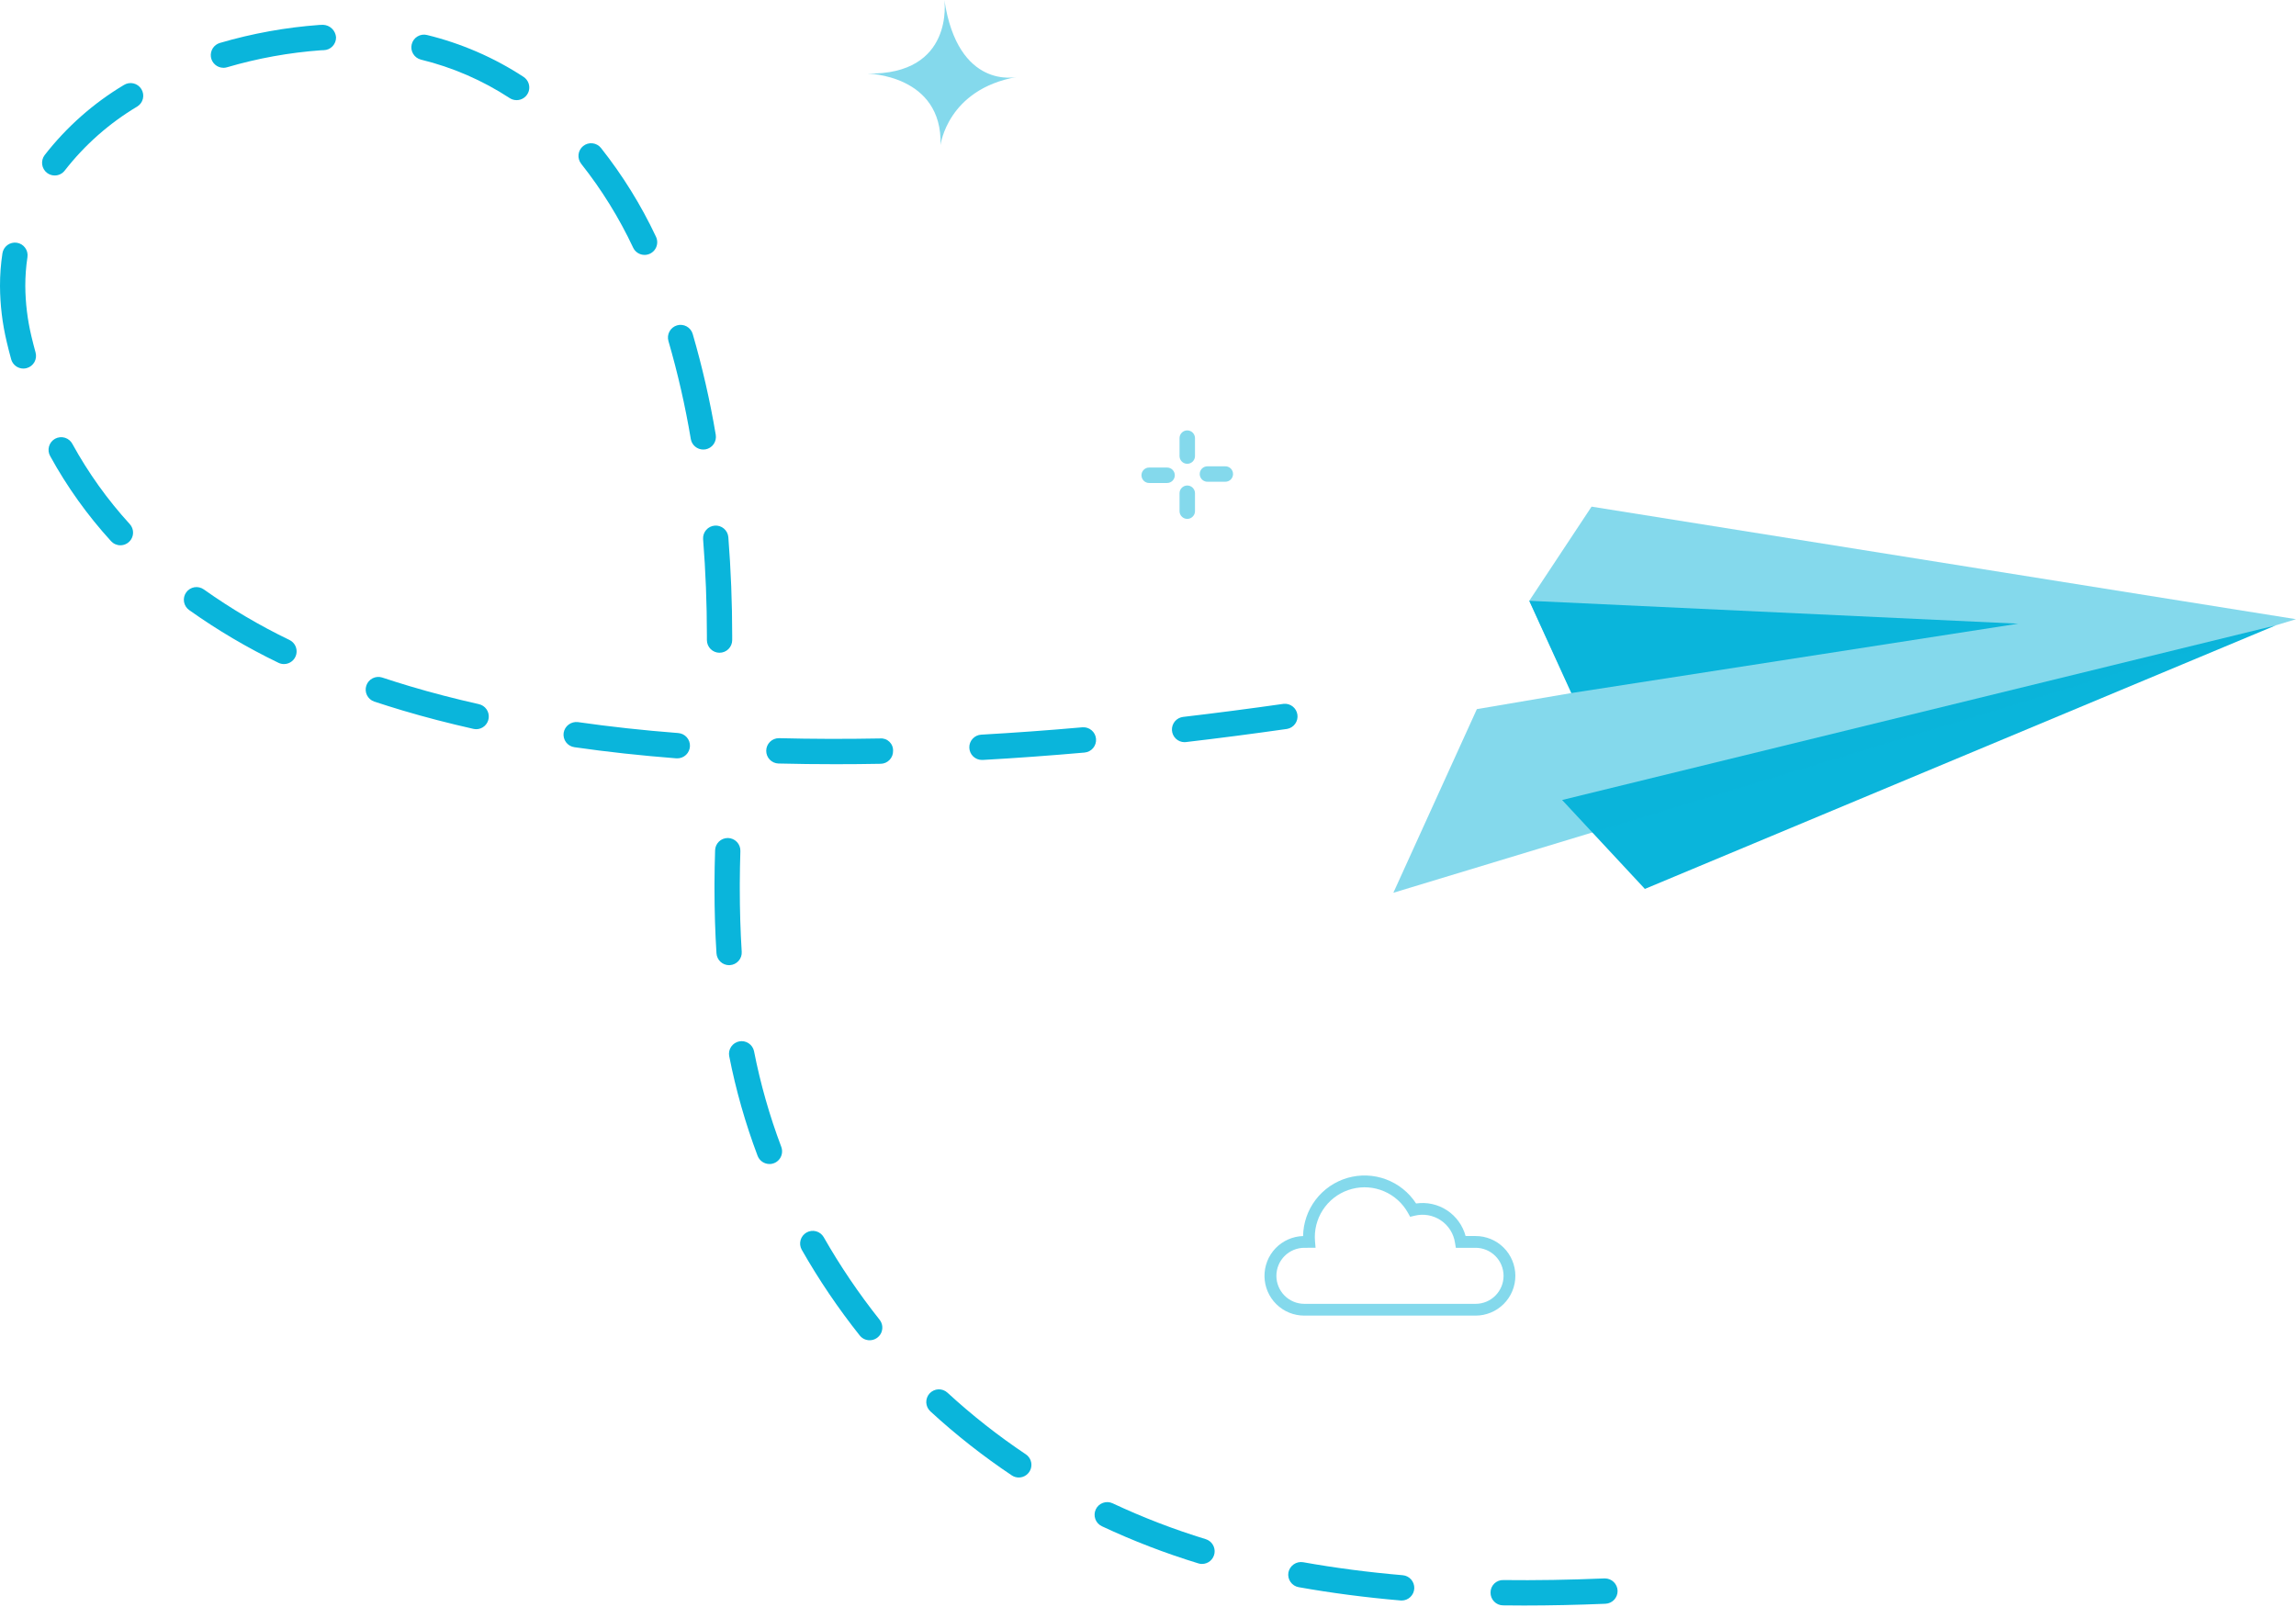 <svg width="110" height="77" viewBox="0 0 110 77" fill="none" xmlns="http://www.w3.org/2000/svg">
<path d="M56.881 23.263C56.783 23.263 56.689 23.302 56.62 23.372C56.55 23.441 56.511 23.535 56.511 23.634V24.492C56.511 24.591 56.55 24.685 56.62 24.754C56.689 24.824 56.783 24.863 56.881 24.863C56.979 24.863 57.073 24.824 57.142 24.754C57.212 24.685 57.251 24.591 57.251 24.492V23.635C57.251 23.586 57.242 23.538 57.223 23.493C57.205 23.448 57.177 23.407 57.143 23.372C57.109 23.338 57.068 23.31 57.023 23.291C56.978 23.273 56.93 23.263 56.881 23.263Z" fill="#0AB5DB" fill-opacity="0.5"/>
<path d="M55.914 22.402H55.056C54.958 22.402 54.864 22.441 54.795 22.51C54.725 22.58 54.687 22.674 54.687 22.772C54.687 22.87 54.725 22.965 54.795 23.034C54.864 23.104 54.958 23.143 55.056 23.143H55.914C56.012 23.143 56.106 23.104 56.175 23.034C56.245 22.965 56.284 22.87 56.284 22.772C56.284 22.674 56.245 22.58 56.175 22.51C56.106 22.441 56.012 22.402 55.914 22.402Z" fill="#0AB5DB" fill-opacity="0.5"/>
<path d="M56.881 20.623C56.832 20.622 56.784 20.632 56.739 20.651C56.695 20.669 56.654 20.696 56.62 20.731C56.585 20.765 56.558 20.806 56.539 20.851C56.521 20.896 56.511 20.944 56.511 20.992V21.853C56.511 21.951 56.55 22.045 56.62 22.115C56.689 22.184 56.783 22.223 56.881 22.223C56.979 22.223 57.073 22.184 57.142 22.115C57.212 22.045 57.251 21.951 57.251 21.853V20.994C57.251 20.946 57.242 20.897 57.223 20.852C57.205 20.807 57.177 20.766 57.143 20.732C57.109 20.697 57.068 20.669 57.023 20.651C56.978 20.632 56.93 20.622 56.881 20.623Z" fill="#0AB5DB" fill-opacity="0.5"/>
<path d="M58.706 22.343H57.848C57.75 22.343 57.656 22.382 57.586 22.451C57.517 22.521 57.478 22.615 57.478 22.713C57.478 22.811 57.517 22.905 57.586 22.975C57.656 23.044 57.75 23.083 57.848 23.083H58.705C58.803 23.083 58.897 23.044 58.967 22.975C59.036 22.905 59.075 22.811 59.075 22.713C59.075 22.615 59.036 22.521 58.967 22.451C58.897 22.382 58.803 22.343 58.705 22.343H58.706Z" fill="#0AB5DB" fill-opacity="0.5"/>
<path d="M45.244 0C45.244 0 45.748 3.607 41.543 3.525C41.543 3.525 45.156 3.564 45.062 6.946C45.062 6.946 45.387 4.284 48.702 3.69C48.7 3.688 45.898 4.331 45.244 0Z" fill="#0AB5DB" fill-opacity="0.5"/>
<path d="M70.695 63.038H62.491C61.99 63.04 61.509 62.844 61.151 62.493C60.794 62.142 60.589 61.664 60.581 61.162C60.573 60.661 60.762 60.176 61.108 59.814C61.455 59.452 61.929 59.24 62.43 59.226C62.44 58.594 62.653 57.982 63.036 57.481C63.42 56.979 63.954 56.614 64.56 56.439C65.167 56.264 65.813 56.289 66.404 56.51C66.995 56.73 67.5 57.135 67.844 57.665C68.362 57.589 68.889 57.706 69.326 57.993C69.763 58.281 70.08 58.719 70.216 59.225H70.696C71.201 59.225 71.685 59.426 72.042 59.783C72.399 60.141 72.6 60.626 72.6 61.132C72.6 61.637 72.399 62.122 72.042 62.48C71.685 62.837 71.201 63.038 70.696 63.038H70.695ZM62.491 59.789C62.136 59.789 61.795 59.931 61.544 60.182C61.292 60.434 61.151 60.776 61.151 61.132C61.151 61.488 61.292 61.829 61.544 62.081C61.795 62.333 62.136 62.474 62.491 62.474H70.695C71.05 62.474 71.391 62.333 71.642 62.081C71.894 61.829 72.035 61.488 72.035 61.132C72.035 60.776 71.894 60.434 71.642 60.182C71.391 59.931 71.05 59.789 70.695 59.789H69.748L69.709 59.551C69.677 59.334 69.6 59.125 69.482 58.938C69.364 58.752 69.209 58.593 69.026 58.471C68.843 58.348 68.636 58.266 68.42 58.228C68.203 58.191 67.981 58.199 67.767 58.253L67.56 58.303L67.456 58.116C67.2 57.654 66.797 57.291 66.312 57.082C65.827 56.874 65.287 56.833 64.776 56.966C64.266 57.098 63.813 57.397 63.49 57.815C63.167 58.233 62.992 58.746 62.992 59.275C62.992 59.345 62.996 59.414 63.002 59.481L63.028 59.788L62.491 59.789Z" fill="#0AB5DB" fill-opacity="0.5"/>
<path d="M74.84 38.332L78.805 42.593L109.03 29.964L74.84 38.332Z" fill="#0AB5DB"/>
<path d="M76.251 24.276L73.266 28.787L75.284 33.208L70.756 33.978L66.755 42.777L110 29.669L76.251 24.276Z" fill="#0AB5DB" fill-opacity="0.5"/>
<path d="M75.284 33.208L73.266 28.787L96.689 29.884L75.284 33.208Z" fill="#0AB5DB"/>
<path d="M73.009 76.929C72.676 76.929 72.343 76.927 72.01 76.922C71.931 76.922 71.852 76.905 71.779 76.874C71.706 76.843 71.639 76.797 71.584 76.74C71.528 76.683 71.484 76.616 71.454 76.542C71.425 76.468 71.41 76.388 71.411 76.309C71.41 76.228 71.426 76.149 71.456 76.075C71.487 76.001 71.532 75.934 71.59 75.877C71.647 75.821 71.715 75.778 71.79 75.749C71.864 75.719 71.944 75.706 72.024 75.709C73.593 75.727 75.152 75.702 76.861 75.631H76.887C77.046 75.63 77.2 75.692 77.314 75.803C77.428 75.914 77.494 76.066 77.498 76.225C77.501 76.385 77.441 76.539 77.332 76.655C77.222 76.771 77.072 76.839 76.913 76.845C75.543 76.901 74.266 76.929 73.009 76.929ZM67.153 76.689C67.135 76.689 67.117 76.689 67.099 76.687C65.43 76.544 63.787 76.33 62.218 76.05C62.139 76.036 62.064 76.007 61.997 75.964C61.93 75.921 61.872 75.865 61.827 75.799C61.781 75.734 61.749 75.66 61.732 75.582C61.715 75.504 61.713 75.424 61.727 75.345C61.758 75.188 61.848 75.049 61.98 74.957C62.111 74.865 62.273 74.828 62.431 74.854C63.964 75.128 65.57 75.337 67.204 75.477C67.36 75.491 67.504 75.564 67.607 75.682C67.71 75.799 67.763 75.952 67.757 76.108C67.75 76.264 67.684 76.412 67.571 76.52C67.459 76.628 67.309 76.689 67.153 76.689ZM57.587 74.937C57.527 74.937 57.467 74.928 57.409 74.909C55.829 74.426 54.285 73.832 52.789 73.13C52.644 73.062 52.531 72.938 52.477 72.787C52.422 72.635 52.43 72.468 52.498 72.323C52.566 72.177 52.69 72.064 52.841 72.01C52.992 71.955 53.159 71.963 53.304 72.031C54.749 72.708 56.239 73.282 57.765 73.749C57.904 73.792 58.023 73.883 58.1 74.006C58.177 74.129 58.208 74.276 58.187 74.419C58.165 74.563 58.093 74.695 57.983 74.79C57.873 74.885 57.732 74.937 57.587 74.937ZM48.808 70.795C48.689 70.795 48.572 70.76 48.473 70.693C47.096 69.772 45.792 68.746 44.572 67.624C44.514 67.57 44.467 67.505 44.433 67.433C44.4 67.361 44.381 67.282 44.377 67.203C44.374 67.123 44.386 67.043 44.414 66.969C44.441 66.894 44.483 66.825 44.537 66.766C44.591 66.708 44.656 66.66 44.728 66.627C44.8 66.593 44.878 66.574 44.958 66.571C45.037 66.568 45.117 66.58 45.191 66.608C45.266 66.635 45.335 66.677 45.393 66.731C46.566 67.81 47.82 68.797 49.145 69.683C49.253 69.755 49.335 69.861 49.379 69.983C49.423 70.106 49.426 70.24 49.389 70.364C49.351 70.489 49.274 70.598 49.169 70.676C49.065 70.754 48.938 70.795 48.807 70.795H48.808ZM41.665 64.219C41.574 64.219 41.484 64.199 41.401 64.16C41.319 64.12 41.247 64.062 41.19 63.991C40.159 62.693 39.229 61.318 38.408 59.877C38.331 59.737 38.312 59.573 38.356 59.419C38.399 59.266 38.501 59.136 38.639 59.057C38.777 58.978 38.941 58.956 39.095 58.997C39.249 59.038 39.38 59.138 39.461 59.275C40.251 60.661 41.147 61.984 42.139 63.233C42.21 63.322 42.255 63.43 42.268 63.544C42.281 63.657 42.261 63.773 42.212 63.876C42.162 63.979 42.084 64.066 41.987 64.126C41.891 64.187 41.779 64.219 41.664 64.219L41.665 64.219ZM36.864 55.774C36.74 55.774 36.62 55.736 36.519 55.666C36.417 55.596 36.34 55.496 36.296 55.381C35.71 53.827 35.254 52.226 34.934 50.596C34.907 50.439 34.943 50.279 35.033 50.149C35.123 50.019 35.261 49.929 35.416 49.899C35.571 49.868 35.732 49.9 35.864 49.987C35.996 50.073 36.09 50.209 36.124 50.363C36.431 51.927 36.868 53.462 37.431 54.953C37.465 55.045 37.477 55.144 37.465 55.241C37.453 55.339 37.418 55.432 37.362 55.513C37.306 55.594 37.232 55.66 37.145 55.706C37.058 55.751 36.962 55.775 36.864 55.775V55.774ZM34.93 46.247C34.776 46.246 34.628 46.188 34.516 46.082C34.404 45.977 34.336 45.832 34.326 45.678C34.263 44.686 34.231 43.642 34.231 42.575V42.329C34.233 41.801 34.243 41.272 34.26 40.741C34.265 40.583 34.331 40.434 34.444 40.324C34.557 40.215 34.708 40.154 34.866 40.154H34.885C35.046 40.159 35.198 40.228 35.308 40.346C35.418 40.463 35.477 40.619 35.471 40.78C35.455 41.298 35.445 41.815 35.443 42.33V42.574C35.443 43.615 35.474 44.634 35.535 45.6C35.541 45.68 35.53 45.76 35.505 45.835C35.479 45.911 35.439 45.98 35.386 46.04C35.334 46.1 35.27 46.149 35.198 46.184C35.127 46.219 35.049 46.24 34.969 46.245C34.956 46.246 34.943 46.246 34.929 46.246L34.93 46.247Z" fill="#0AB5DB"/>
<path d="M40.026 36.617C39.1 36.617 38.189 36.606 37.294 36.584C37.135 36.578 36.986 36.511 36.876 36.396C36.767 36.281 36.707 36.128 36.709 35.969C36.711 35.81 36.775 35.659 36.887 35.547C36.999 35.435 37.151 35.371 37.31 35.37H37.325C38.89 35.409 40.504 35.414 42.168 35.383C42.249 35.376 42.33 35.387 42.406 35.414C42.483 35.441 42.552 35.485 42.611 35.541C42.669 35.597 42.715 35.665 42.745 35.74C42.776 35.816 42.79 35.897 42.786 35.978C42.788 36.057 42.775 36.137 42.746 36.211C42.717 36.286 42.673 36.354 42.618 36.411C42.563 36.469 42.497 36.515 42.424 36.547C42.351 36.579 42.272 36.596 42.193 36.597C41.461 36.611 40.739 36.617 40.026 36.617ZM47.046 36.413C46.888 36.414 46.736 36.353 46.622 36.242C46.509 36.132 46.443 35.981 46.439 35.823C46.434 35.665 46.492 35.511 46.6 35.395C46.707 35.279 46.856 35.209 47.014 35.201C48.581 35.112 50.209 34.995 51.853 34.849C52.013 34.835 52.172 34.885 52.295 34.989C52.419 35.092 52.496 35.24 52.51 35.401C52.524 35.561 52.474 35.72 52.371 35.844C52.268 35.967 52.12 36.044 51.959 36.059C50.303 36.205 48.662 36.325 47.081 36.413C47.07 36.413 47.058 36.413 47.046 36.413ZM32.446 36.336C32.431 36.336 32.415 36.336 32.398 36.336C30.711 36.204 29.069 36.026 27.518 35.802C27.439 35.791 27.363 35.764 27.295 35.724C27.226 35.683 27.166 35.629 27.119 35.566C27.071 35.502 27.036 35.429 27.017 35.352C26.997 35.275 26.992 35.194 27.004 35.115C27.029 34.957 27.114 34.815 27.242 34.719C27.37 34.623 27.531 34.58 27.689 34.6C29.215 34.819 30.831 34.996 32.493 35.124C32.65 35.136 32.796 35.207 32.901 35.325C33.006 35.442 33.061 35.596 33.055 35.753C33.049 35.91 32.982 36.059 32.869 36.168C32.755 36.277 32.604 36.338 32.446 36.337V36.336ZM56.75 35.561C56.595 35.561 56.447 35.501 56.335 35.395C56.223 35.288 56.156 35.143 56.147 34.989C56.139 34.834 56.189 34.683 56.288 34.564C56.387 34.446 56.528 34.37 56.681 34.351C58.255 34.166 59.86 33.958 61.496 33.725C61.651 33.708 61.807 33.753 61.931 33.85C62.054 33.946 62.136 34.087 62.158 34.242C62.18 34.398 62.142 34.556 62.05 34.683C61.959 34.81 61.822 34.897 61.667 34.926C60.021 35.161 58.405 35.371 56.821 35.556C56.797 35.559 56.773 35.561 56.75 35.561V35.561ZM22.81 34.938C22.765 34.938 22.72 34.933 22.676 34.923C21.505 34.659 20.362 34.363 19.282 34.041C18.822 33.903 18.37 33.761 17.925 33.615C17.775 33.562 17.652 33.453 17.581 33.31C17.511 33.167 17.5 33.002 17.55 32.851C17.6 32.7 17.707 32.575 17.848 32.502C17.989 32.429 18.154 32.415 18.305 32.462C18.738 32.605 19.179 32.744 19.627 32.878C20.681 33.193 21.796 33.482 22.941 33.739C23.087 33.771 23.216 33.856 23.304 33.978C23.391 34.1 23.431 34.25 23.414 34.399C23.398 34.548 23.327 34.686 23.216 34.786C23.104 34.886 22.959 34.941 22.81 34.94V34.938ZM13.605 31.819C13.514 31.819 13.423 31.798 13.341 31.758C11.846 31.037 10.415 30.192 9.062 29.231C8.997 29.185 8.942 29.126 8.9 29.059C8.858 28.991 8.829 28.916 8.816 28.837C8.803 28.758 8.805 28.678 8.823 28.6C8.841 28.523 8.874 28.449 8.921 28.384C8.967 28.319 9.025 28.264 9.093 28.222C9.161 28.18 9.236 28.151 9.314 28.138C9.393 28.125 9.473 28.128 9.551 28.146C9.628 28.164 9.701 28.197 9.766 28.243C11.064 29.164 12.436 29.974 13.87 30.665C13.993 30.725 14.092 30.825 14.152 30.949C14.211 31.073 14.226 31.213 14.196 31.347C14.165 31.481 14.09 31.601 13.983 31.686C13.876 31.772 13.742 31.819 13.605 31.819ZM34.473 31.277C34.313 31.277 34.158 31.213 34.045 31.099C33.931 30.985 33.867 30.831 33.867 30.67V30.453C33.867 28.922 33.806 27.367 33.685 25.829C33.675 25.67 33.728 25.513 33.832 25.393C33.937 25.272 34.084 25.198 34.243 25.185C34.402 25.173 34.559 25.223 34.681 25.326C34.803 25.429 34.879 25.575 34.894 25.734C35.017 27.302 35.079 28.891 35.079 30.453V30.669C35.079 30.748 35.063 30.827 35.033 30.901C35.002 30.975 34.958 31.042 34.901 31.099C34.845 31.155 34.778 31.2 34.704 31.23C34.631 31.261 34.552 31.276 34.472 31.276L34.473 31.277ZM5.768 26.128C5.684 26.128 5.601 26.11 5.523 26.076C5.446 26.042 5.377 25.992 5.32 25.93C4.191 24.693 3.213 23.327 2.407 21.859C2.366 21.789 2.34 21.711 2.33 21.631C2.32 21.551 2.326 21.469 2.348 21.391C2.37 21.313 2.407 21.241 2.457 21.177C2.507 21.114 2.569 21.061 2.64 21.022C2.711 20.983 2.789 20.959 2.869 20.951C2.949 20.942 3.031 20.95 3.108 20.973C3.185 20.997 3.257 21.035 3.319 21.087C3.382 21.139 3.433 21.202 3.47 21.274C4.23 22.658 5.152 23.946 6.216 25.111C6.295 25.198 6.348 25.306 6.367 25.423C6.386 25.539 6.371 25.658 6.323 25.766C6.276 25.874 6.198 25.965 6.099 26.029C6.001 26.094 5.886 26.128 5.768 26.128ZM33.693 21.54C33.55 21.54 33.412 21.489 33.303 21.397C33.193 21.305 33.12 21.177 33.096 21.036C32.83 19.452 32.473 17.886 32.025 16.343C31.98 16.189 31.998 16.023 32.075 15.882C32.152 15.741 32.281 15.636 32.436 15.59C32.59 15.545 32.755 15.563 32.896 15.64C33.037 15.717 33.142 15.847 33.187 16.001C33.648 17.588 34.017 19.201 34.291 20.83C34.318 20.989 34.281 21.152 34.189 21.284C34.096 21.415 33.955 21.505 33.796 21.532C33.761 21.538 33.727 21.54 33.692 21.539L33.693 21.54ZM1.119 17.66C0.986 17.66 0.857 17.616 0.752 17.536C0.646 17.455 0.57 17.342 0.535 17.214C0.46 16.942 0.389 16.667 0.324 16.389C0.113 15.508 0.004 14.604 5.79273e-06 13.698C-0.001 13.176 0.038 12.656 0.116 12.14C0.14 11.981 0.226 11.838 0.356 11.742C0.42 11.695 0.493 11.661 0.57 11.642C0.647 11.622 0.727 11.619 0.806 11.631C0.885 11.643 0.96 11.67 1.029 11.711C1.097 11.752 1.156 11.807 1.203 11.871C1.251 11.935 1.285 12.008 1.304 12.085C1.323 12.163 1.327 12.243 1.315 12.322C1.246 12.777 1.212 13.237 1.212 13.698C1.217 14.51 1.315 15.319 1.504 16.11C1.567 16.372 1.633 16.633 1.704 16.89C1.725 16.967 1.731 17.047 1.722 17.126C1.712 17.206 1.687 17.282 1.648 17.352C1.608 17.421 1.556 17.482 1.493 17.531C1.43 17.58 1.358 17.616 1.282 17.637C1.229 17.652 1.174 17.66 1.119 17.66ZM30.882 12.214C30.767 12.214 30.655 12.182 30.559 12.121C30.462 12.06 30.384 11.973 30.335 11.87C29.663 10.439 28.828 9.09 27.847 7.851C27.747 7.725 27.7 7.565 27.717 7.404C27.735 7.244 27.815 7.098 27.94 6.997C28.066 6.896 28.226 6.849 28.386 6.866C28.546 6.884 28.692 6.964 28.793 7.09C29.831 8.402 30.715 9.829 31.428 11.343C31.472 11.436 31.492 11.538 31.486 11.641C31.48 11.743 31.449 11.843 31.394 11.93C31.34 12.017 31.264 12.088 31.174 12.138C31.085 12.188 30.984 12.214 30.882 12.214ZM2.622 8.408C2.489 8.409 2.36 8.365 2.255 8.285C2.191 8.236 2.138 8.176 2.098 8.107C2.058 8.038 2.031 7.962 2.021 7.883C2.01 7.803 2.015 7.723 2.035 7.646C2.055 7.568 2.091 7.496 2.139 7.432C3.186 6.086 4.473 4.947 5.935 4.073C6.003 4.03 6.078 4.001 6.158 3.988C6.237 3.975 6.318 3.978 6.396 3.996C6.474 4.014 6.547 4.048 6.612 4.095C6.677 4.142 6.732 4.202 6.774 4.27C6.816 4.338 6.844 4.415 6.856 4.494C6.869 4.573 6.865 4.654 6.846 4.732C6.827 4.81 6.793 4.884 6.745 4.948C6.697 5.013 6.637 5.067 6.568 5.109C5.234 5.905 4.059 6.943 3.104 8.169C3.048 8.244 2.975 8.304 2.891 8.345C2.807 8.387 2.715 8.408 2.622 8.408ZM24.749 4.798C24.631 4.798 24.516 4.764 24.417 4.699C23.116 3.848 21.679 3.225 20.169 2.857C20.012 2.818 19.878 2.719 19.795 2.581C19.711 2.443 19.686 2.278 19.725 2.122C19.763 1.965 19.862 1.83 20 1.747C20.137 1.663 20.302 1.638 20.459 1.677C22.103 2.079 23.667 2.757 25.084 3.684C25.193 3.756 25.276 3.861 25.321 3.984C25.366 4.107 25.37 4.241 25.333 4.366C25.295 4.492 25.218 4.601 25.113 4.679C25.008 4.757 24.881 4.799 24.75 4.799L24.749 4.798ZM10.705 3.248C10.559 3.248 10.418 3.196 10.308 3.1C10.197 3.004 10.125 2.872 10.104 2.728C10.084 2.583 10.116 2.436 10.194 2.313C10.273 2.19 10.393 2.099 10.533 2.058C12.087 1.602 13.684 1.313 15.299 1.195L15.481 1.189C15.639 1.196 15.789 1.259 15.903 1.369C16.017 1.479 16.087 1.627 16.1 1.784C16.102 1.864 16.088 1.944 16.059 2.018C16.03 2.092 15.986 2.16 15.931 2.218C15.876 2.276 15.81 2.322 15.737 2.354C15.664 2.386 15.585 2.403 15.506 2.404L15.374 2.409C13.851 2.52 12.344 2.793 10.878 3.223C10.822 3.24 10.764 3.249 10.705 3.25V3.248Z" fill="#0AB5DB"/>
</svg>

